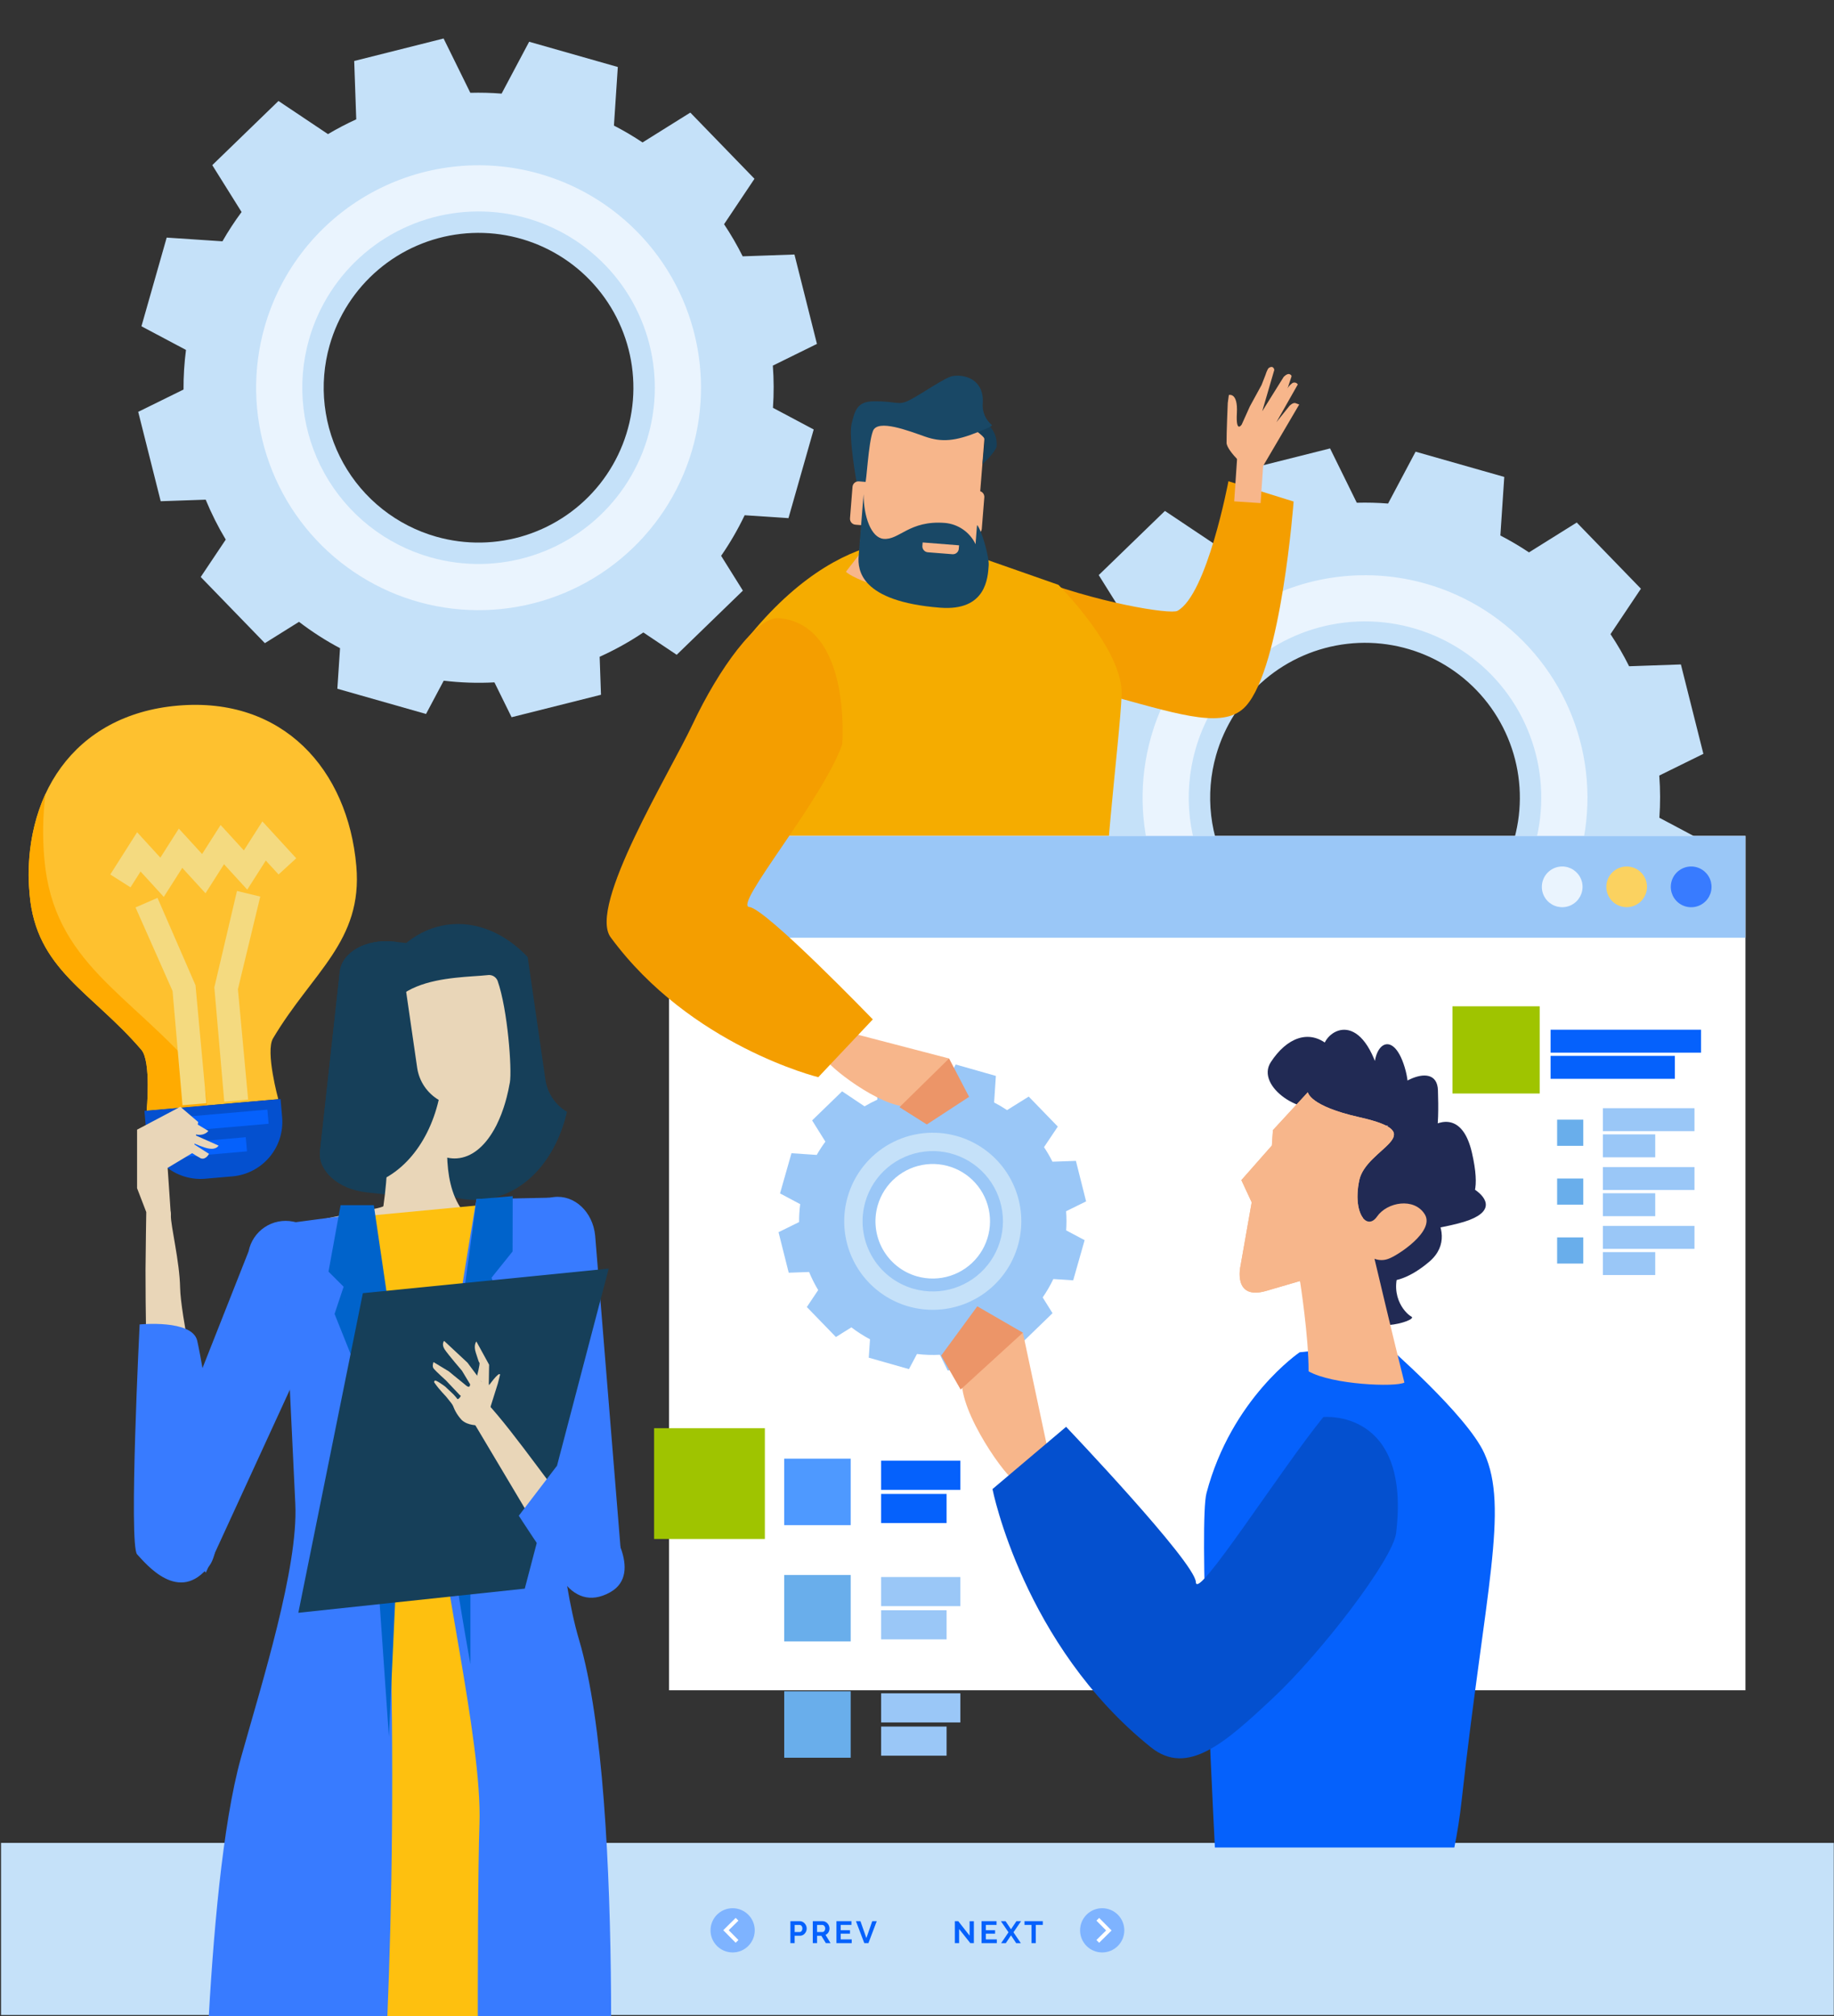 <svg width="473" height="520" viewBox="0 0 473 520" fill="none" xmlns="http://www.w3.org/2000/svg">
<rect x="0" y="0" width="473" height="520" fill="#333333" stroke="none"/>
<g id="about" clip-path="url(#clip0)">
<g id="Group">
<path id="Vector" d="M472.943 475.281H0.269V519.665H472.943V475.281Z" fill="#C5E1F9"/>
<g id="Group_2">
<path id="Vector_2" d="M188.95 503.532C192.1 503.532 194.654 500.978 194.654 497.828C194.654 494.678 192.1 492.124 188.95 492.124C185.8 492.124 183.246 494.678 183.246 497.828C183.246 500.978 185.8 503.532 188.95 503.532Z" fill="#7EB3FF"/>
<path id="Vector_3" d="M189.735 501.032L186.535 497.793L189.742 494.621L190.442 495.332L187.942 497.801L190.442 500.329L189.735 501.032Z" fill="white"/>
<g id="Group_3">
<path id="Vector_4" d="M203.848 501.132V495.462H206.248C206.497 495.459 206.743 495.514 206.967 495.622C207.184 495.727 207.378 495.874 207.538 496.053C207.699 496.232 207.827 496.437 207.917 496.66C208.007 496.878 208.052 497.111 208.052 497.347C208.053 497.664 207.976 497.976 207.829 498.257C207.685 498.538 207.474 498.778 207.214 498.957C206.941 499.141 206.617 499.236 206.288 499.228H204.946V501.128L203.848 501.132ZM204.948 498.265H206.226C206.354 498.267 206.48 498.228 206.585 498.154C206.698 498.071 206.786 497.96 206.84 497.831C206.908 497.679 206.942 497.514 206.94 497.348C206.945 497.175 206.908 497.004 206.832 496.848C206.77 496.72 206.673 496.612 206.552 496.536C206.44 496.469 206.312 496.434 206.181 496.436H204.951L204.948 498.265Z" fill="#0561FC"/>
<path id="Vector_5" d="M209.622 501.132V495.462H212.129C212.379 495.459 212.627 495.514 212.852 495.622C213.07 495.726 213.266 495.873 213.427 496.053C213.588 496.231 213.715 496.437 213.802 496.66C213.889 496.879 213.934 497.112 213.934 497.347C213.934 497.583 213.892 497.817 213.81 498.038C213.732 498.253 213.611 498.45 213.455 498.617C213.303 498.781 213.118 498.911 212.912 499L214.206 501.132H212.992L211.826 499.232H210.726V501.132H209.622ZM210.722 498.265H212.104C212.237 498.267 212.366 498.224 212.471 498.142C212.582 498.054 212.67 497.941 212.727 497.811C212.794 497.666 212.828 497.508 212.827 497.348C212.831 497.183 212.792 497.019 212.715 496.873C212.647 496.745 212.55 496.634 212.431 496.55C212.323 496.472 212.193 496.43 212.06 496.43H210.726L210.722 498.265Z" fill="#0561FC"/>
<path id="Vector_6" d="M219.663 500.165V501.132H215.726V495.462H219.591V496.429H216.828V497.794H219.216V498.688H216.828V500.165H219.663Z" fill="#0561FC"/>
<path id="Vector_7" d="M221.911 495.462L223.444 499.823L224.961 495.462H226.119L223.971 501.132H222.909L220.753 495.462H221.911Z" fill="#0561FC"/>
<path id="Vector_8" d="M247.359 497.491V501.132H246.259V495.462H247.138L250.068 499.2V495.471H251.168V501.133H250.25L247.359 497.491Z" fill="#0561FC"/>
<path id="Vector_9" d="M257.086 500.165V501.132H253.149V495.462H257.014V496.429H254.251V497.794H256.639V498.688H254.251V500.165H257.086Z" fill="#0561FC"/>
<path id="Vector_10" d="M259.337 495.462L260.743 497.554L262.143 495.462H263.343L261.379 498.337L263.279 501.137H262.079L260.746 499.124L259.404 501.137H258.198L260.098 498.337L258.134 495.462H259.337Z" fill="#0561FC"/>
<path id="Vector_11" d="M268.945 496.429H267.132V501.129H266.038V496.429H264.225V495.462H268.945V496.429Z" fill="#0561FC"/>
</g>
<g id="Group_4">
<path id="Vector_12" d="M284.262 503.532C287.412 503.532 289.966 500.978 289.966 497.828C289.966 494.678 287.412 492.124 284.262 492.124C281.112 492.124 278.558 494.678 278.558 497.828C278.558 500.978 281.112 503.532 284.262 503.532Z" fill="#7EB3FF"/>
<path id="Vector_13" d="M283.473 501.036L282.773 500.325L285.273 497.856L282.773 495.328L283.484 494.628L286.684 497.867L283.473 501.036Z" fill="white"/>
</g>
</g>
<g id="Group_5">
<g id="Group 87">
<g id="Group_6">
<path id="Vector_14" d="M270.068 234.991L264.268 211.938L275.956 206.186C275.936 202.77 276.148 199.358 276.59 195.972L265.104 189.871L271.613 167.001L285.993 167.96C287.485 165.344 289.133 162.82 290.927 160.402L283.369 148.314L300.442 131.768L313.212 140.307C315.572 138.908 318.005 137.636 320.501 136.497L319.976 121.449L343.032 115.648L349.925 129.656C352.616 129.581 355.309 129.65 357.992 129.863L365.092 116.488L387.96 123L386.955 138.111C389.495 139.418 391.958 140.87 394.333 142.458L406.652 134.758L423.202 151.829L415.359 163.545C417.131 166.202 418.734 168.969 420.159 171.827L433.512 171.358L439.312 194.413L427.938 200.012C428.209 203.635 428.219 207.273 427.967 210.897L438.476 216.483L431.97 239.348L420.67 238.598C418.93 242.245 416.9 245.745 414.6 249.066L420.213 258.043L403.142 274.592L394.542 268.831C390.968 271.233 387.198 273.33 383.272 275.1L383.617 284.9L360.562 290.691L356.138 281.704C351.774 281.937 347.397 281.791 343.058 281.269L338.496 289.852L315.626 283.345L316.318 272.889C312.606 270.922 309.066 268.647 305.733 266.09L296.933 271.59L280.373 254.525L286.827 244.882C284.847 241.584 283.118 238.143 281.654 234.587L270.068 234.991ZM341.114 244.131C348.712 246.292 356.779 246.153 364.297 243.729C371.815 241.306 378.446 236.707 383.35 230.516C388.255 224.324 391.214 216.817 391.852 208.944C392.49 201.07 390.779 193.185 386.935 186.284C383.092 179.383 377.288 173.777 370.259 170.175C363.229 166.572 355.289 165.135 347.443 166.045C339.596 166.955 332.196 170.172 326.178 175.288C320.159 180.403 315.793 187.189 313.631 194.787C312.195 199.831 311.767 205.109 312.371 210.319C312.975 215.528 314.6 220.568 317.151 225.15C319.703 229.732 323.133 233.767 327.244 237.024C331.355 240.28 336.067 242.695 341.112 244.131H341.114Z" fill="#C5E1F9"/>
<g id="Vector_15" style="mix-blend-mode:multiply">
<path d="M367.755 150.54C378.668 153.647 388.415 159.92 395.764 168.566C403.112 177.212 407.731 187.842 409.037 199.114C410.344 210.385 408.278 221.791 403.103 231.888C397.927 241.986 389.873 250.322 379.959 255.842C370.046 261.362 358.718 263.818 347.409 262.901C336.099 261.983 325.316 257.732 316.422 250.686C307.528 243.639 300.924 234.114 297.444 223.314C293.964 212.514 293.764 200.925 296.871 190.012C301.037 175.378 310.846 162.999 324.139 155.597C337.432 148.195 353.121 146.376 367.755 150.54V150.54ZM339.602 249.44C348.25 251.901 357.434 251.741 365.991 248.982C374.549 246.224 382.096 240.989 387.678 233.941C393.261 226.892 396.628 218.347 397.354 209.385C398.08 200.423 396.132 191.447 391.757 183.592C387.382 175.737 380.775 169.356 372.774 165.256C364.772 161.156 355.733 159.52 346.802 160.556C337.871 161.593 329.447 165.254 322.597 171.078C315.746 176.901 310.777 184.625 308.316 193.273C306.682 199.016 306.195 205.024 306.883 210.954C307.571 216.885 309.42 222.622 312.325 227.838C315.23 233.054 319.135 237.646 323.815 241.353C328.495 245.06 333.859 247.808 339.602 249.441V249.44Z" fill="#EAF4FE"/>
</g>
</g>
</g>
<path id="Vector_16" d="M254.597 165.641C254.597 165.641 256.761 171.304 287.868 179.841C305.247 184.613 315.995 187.983 321.332 182.081C330.477 171.962 333.632 129.343 333.632 129.343L316.819 124.11C316.819 124.11 311.319 153.39 303.664 157.535C301.874 158.503 282.884 155.554 264.39 148.261C256.581 145.168 254.944 163.489 254.597 165.641Z" fill="#F49E00"/>
<path id="Vector_17" d="M206.826 290.113C206.826 290.113 172.246 284.44 179.859 233.965C187.472 183.49 181.689 177.95 193.696 163.477C220.252 131.467 243.341 140.44 243.341 140.44L272.973 150.827C272.973 150.827 289.682 167.542 289.273 179.143C288.864 190.744 283.421 230.999 285.45 239.814C287.479 248.629 295.799 278.086 295.799 278.086L206.826 290.113Z" fill="#F5AC00"/>
<g id="Group_7">
<path id="Vector_18" d="M450.163 215.583H172.539V435.921H450.163V215.583Z" fill="white"/>
<path id="Vector_19" d="M450.163 215.583H172.539V241.838H450.163V215.583Z" fill="#9AC7F7"/>
<path id="Vector_20" d="M430.906 228.718C430.905 229.757 431.213 230.773 431.79 231.638C432.368 232.502 433.188 233.176 434.148 233.574C435.108 233.972 436.165 234.077 437.184 233.874C438.204 233.672 439.14 233.172 439.875 232.437C440.611 231.703 441.111 230.766 441.315 229.747C441.518 228.728 441.414 227.671 441.017 226.711C440.619 225.75 439.946 224.929 439.082 224.352C438.218 223.774 437.202 223.465 436.163 223.465C434.769 223.465 433.433 224.019 432.447 225.004C431.462 225.989 430.907 227.325 430.906 228.718V228.718Z" fill="#387BFF"/>
<path id="Vector_21" d="M414.28 228.718C414.281 229.755 414.59 230.768 415.167 231.63C415.744 232.492 416.563 233.163 417.522 233.559C418.48 233.955 419.534 234.058 420.551 233.856C421.568 233.653 422.503 233.153 423.236 232.42C423.969 231.687 424.468 230.753 424.671 229.736C424.873 228.719 424.77 227.664 424.374 226.706C423.977 225.748 423.306 224.928 422.444 224.352C421.582 223.775 420.569 223.466 419.532 223.465C418.139 223.465 416.803 224.019 415.818 225.004C414.833 225.989 414.28 227.325 414.28 228.718V228.718Z" fill="#FBD260"/>
<path id="Vector_22" d="M397.65 228.718C397.65 229.756 397.959 230.771 398.536 231.634C399.113 232.497 399.934 233.169 400.893 233.566C401.852 233.963 402.908 234.067 403.926 233.864C404.944 233.661 405.88 233.16 406.614 232.426C407.347 231.691 407.847 230.756 408.049 229.738C408.252 228.719 408.147 227.664 407.75 226.705C407.352 225.745 406.679 224.926 405.816 224.349C404.952 223.772 403.937 223.465 402.899 223.465C401.507 223.466 400.171 224.02 399.187 225.005C398.203 225.99 397.65 227.326 397.65 228.718V228.718Z" fill="#EAF4FE"/>
</g>
<path id="Vector_23" d="M325.117 129.752L325.982 117.025L319.17 116.561L318.304 129.295L325.117 129.752Z" fill="#F7B68B"/>
<g id="Group_8">
<path id="Vector_24" d="M322.354 121.583C322.354 121.583 316.382 116.423 316.34 114.207C316.298 111.991 316.648 103.922 316.648 103.922L316.926 101.876C316.926 101.876 319.298 101.1 319 106.517C318.702 111.934 320.253 109.472 320.253 109.472L322.353 104.798L325.363 99.291L326.391 96.655C326.391 96.655 326.86 95.107 327.278 94.855C328.504 94.135 328.647 95.406 328.647 95.406L325.537 106.064L331.059 97.216C331.059 97.216 331.954 96.216 332.627 96.516C333.269 96.799 333.057 97.182 333.057 97.182L329.202 108.873L332.568 104.673C332.568 104.673 333.477 103.715 334.141 103.979C334.873 104.262 335.079 104.316 335.079 104.316L324.402 122.499L322.354 121.583Z" fill="#F7B68B"/>
<path id="Vector_25" d="M327.469 106.617L331.724 100.646C332.112 99.917 332.657 99.284 333.319 98.792C333.551 98.656 333.828 98.618 334.088 98.686C334.349 98.753 334.572 98.921 334.709 99.152L329.2 108.865L327.469 106.617Z" fill="#F7B68B"/>
</g>
<g id="Group_9">
<path id="Vector_26" d="M438.705 271.476H399.905V265.562H438.705V271.476Z" fill="#0561FC"/>
<path id="Vector_27" d="M437.015 291.718H413.4V285.804H437.015V291.718Z" fill="#9AC7F7"/>
<path id="Vector_28" d="M426.895 298.465H413.4V292.551H426.895V298.465Z" fill="#9AC7F7"/>
<path id="Vector_29" d="M437.015 306.899H413.4V300.985H437.015V306.899Z" fill="#9AC7F7"/>
<path id="Vector_30" d="M426.895 313.646H413.4V307.732H426.895V313.646Z" fill="#9AC7F7"/>
<path id="Vector_31" d="M437.015 322.08H413.4V316.166H437.015V322.08Z" fill="#9AC7F7"/>
<path id="Vector_32" d="M426.895 328.828H413.4V322.914H426.895V328.828Z" fill="#9AC7F7"/>
<path id="Vector_33" d="M431.955 278.223H399.905V272.309H431.955V278.223Z" fill="#0561FC"/>
<path id="Vector_34" d="M408.339 288.761H401.592V295.508H408.339V288.761Z" fill="url(#paint0_linear)"/>
<path id="Vector_35" d="M408.339 303.942H401.592V310.689H408.339V303.942Z" fill="url(#paint1_linear)"/>
<path id="Vector_36" d="M408.339 319.123H401.592V325.871H408.339V319.123Z" fill="url(#paint2_linear)"/>
<path id="Vector_37" d="M397.095 259.521H374.603V282.013H397.095V259.521Z" fill="#9FC400"/>
</g>
<g id="Group_10">
<g id="Group 86">
<path id="Vector_38" d="M91.899 223.368C89.738 198.488 72.999 179.619 45.854 181.978C18.709 184.337 5.477 205.809 7.641 230.692C9.326 250.1 23.52 255.656 36.468 270.75C39.031 273.737 37.832 286.438 37.832 286.438L71.774 283.488C71.774 283.488 68.399 271.188 70.411 267.801C80.561 250.696 93.587 242.779 91.899 223.368Z" fill="#FEC12F"/>
</g>
<path id="Vector_39" d="M51.281 276.906C33.388 256.046 13.773 248.37 11.443 221.548C10.941 215.954 11.037 210.322 11.729 204.748C8.131 212.893 6.722 221.836 7.641 230.692C9.326 250.1 23.52 255.656 36.468 270.75C39.031 273.737 37.832 286.438 37.832 286.438L53.4 285.086C53.149 281.588 52.551 278.386 51.281 276.906Z" fill="#FFAB01"/>
<path id="Vector_40" d="M37.25 286.489L37.656 291.168C37.98 294.893 39.77 298.336 42.633 300.741C45.496 303.146 49.196 304.316 52.921 303.993L59.942 303.383C63.666 303.058 67.109 301.268 69.514 298.405C71.919 295.543 73.088 291.842 72.765 288.118L72.359 283.441L37.25 286.489Z" fill="#0450CF"/>
<path id="Vector_41" d="M42.239 231.312L36.25 224.761L33.657 228.843L28.442 225.53L35.363 214.63L41.357 221.186L46.122 213.698L52.122 220.254L56.897 212.763L62.892 219.319L67.67 211.834L76.399 221.35L71.846 225.527L68.552 221.936L63.767 229.436L57.775 222.883L53 230.373L47.01 223.822L42.239 231.312Z" fill="#F4DA80"/>
<path id="Vector_42" d="M47.065 285.043L44.507 255.587L34.954 234.022L40.62 231.558L50.42 254.088L53.22 284.509L47.065 285.043Z" fill="#F4DA80"/>
<path id="Vector_43" d="M57.839 284.109L55.279 254.649L61.118 229.776L67.124 231.226L61.36 255.106L63.995 283.573L57.839 284.109Z" fill="#F4DA80"/>
<path id="Vector_44" d="M68.959 286.168L47.016 288.074L47.333 291.721L69.276 289.816L68.959 286.168Z" fill="#0561FC"/>
<path id="Vector_45" d="M63.385 293.286L47.588 294.658L47.905 298.304L63.702 296.932L63.385 293.286Z" fill="#0561FC"/>
</g>
<g id="Group_11">
<g id="Group_12">
<g id="Group_13">
<path id="Vector_46" d="M140.685 278.561L136.09 246.812C130.269 240.678 122.804 237.412 115.214 238.505C100.567 240.627 90.993 258.179 93.823 277.714C96.653 297.249 110.812 311.362 125.45 309.248C135.7 307.759 143.45 298.713 146.227 286.737C144.757 285.868 143.497 284.684 142.539 283.27C141.581 281.857 140.948 280.248 140.685 278.561V278.561Z" fill="#163F59"/>
<path id="Vector_47" d="M82.534 296.891C81.98 301.967 87.324 306.714 94.478 307.498L110.789 309.298C117.944 310.081 124.196 306.612 124.747 301.533L129.847 255.26C130.412 250.184 125.064 245.44 117.911 244.646L101.596 242.854C94.444 242.06 88.196 245.543 87.637 250.614L82.534 296.891Z" fill="#163F59"/>
<path id="Vector_48" d="M125.069 316.754C134.746 320.936 139.585 319.633 132.195 322.754C128.642 327.103 83.224 321.045 80.752 315.412C80.343 314.459 98.782 311.754 98.881 311.051C100.014 302.878 100.453 295.967 98.172 286.83C98.192 286.509 98.324 286.206 98.546 285.974C98.768 285.741 99.065 285.595 99.384 285.56C102.827 285.66 106.293 285.688 109.752 285.786C110.325 285.816 117.087 287.305 115.585 290.552C114.845 299.454 114.835 312.322 125.069 316.754Z" fill="#E9D6B8"/>
<path id="Vector_49" d="M128.151 289.952C128.305 289.633 128.456 289.302 128.607 288.973C128.643 288.873 128.698 288.78 128.743 288.673C128.923 288.267 129.097 287.846 129.268 287.406C129.315 287.289 129.355 287.177 129.395 287.062C129.515 286.737 129.635 286.409 129.746 286.076C129.81 285.897 129.876 285.708 129.934 285.528C130.025 285.245 130.113 284.96 130.204 284.668C130.268 284.468 130.322 284.268 130.38 284.074C130.488 283.696 130.58 283.316 130.691 282.926C130.759 282.644 130.831 282.355 130.897 282.052C130.961 281.792 131.028 281.519 131.087 281.252C131.146 280.985 131.197 280.711 131.251 280.43C131.297 280.2 131.351 279.965 131.387 279.72C131.422 279.529 131.462 279.344 131.503 279.15V279.141C132.065 275.849 130.946 260.341 128.331 252.941C128.129 252.437 127.762 252.018 127.288 251.753C126.815 251.488 126.265 251.393 125.731 251.484C117.75 252.377 93.431 251.248 99.712 273.41V273.432C99.726 273.486 100.08 275.393 100.269 276.266C100.286 276.349 100.304 276.419 100.323 276.49C100.523 277.372 100.723 278.24 100.961 279.08C100.98 279.142 100.991 279.194 101.008 279.247C101.246 280.103 101.498 280.947 101.774 281.76C101.777 281.79 101.787 281.819 101.801 281.846C105.283 292.293 111.379 299.19 117.835 298.74C121.601 298.479 124.903 295.757 127.39 291.388H127.399C127.419 291.356 127.436 291.323 127.451 291.288C127.639 290.957 127.827 290.614 128.002 290.265C128.051 290.158 128.101 290.049 128.151 289.952Z" fill="#E9D6B8"/>
<path id="Vector_50" d="M37.723 312.6C37.723 312.6 37.55 323.234 37.53 327.577C37.503 333.67 37.73 361.734 38.8 363.483C40.7 366.583 51.324 360.771 51.324 360.771C51.324 360.771 46.578 338.947 46.452 332.114C46.326 325.281 44.016 316.159 44.071 313.478C44.15 308.9 37.723 312.6 37.723 312.6Z" fill="#E9D6B8"/>
<path id="Vector_51" d="M76.618 378.665L137.231 378.153L144.643 308.832L72.715 315.663L76.618 378.665Z" fill="#FEC00F"/>
<path id="Vector_52" d="M140.694 585.19C110.887 589.862 105.501 585.896 71.249 581.007C68.008 581.058 54.128 547.719 63.898 459.781C65.911 441.659 79.61 427.105 76.475 377.915C96.85 377.515 117.224 377.121 137.596 376.734C129.482 421.45 177.918 428.394 140.694 585.19Z" fill="#FEC00F"/>
<path id="Vector_53" d="M142.733 396.806L134.133 336.029L136.224 311.52C137.63 310.08 139.479 309.155 141.474 308.892L142.843 308.721C148.15 308.078 152.919 312.543 153.499 318.704L160.263 401.919L142.733 396.806Z" fill="#387BFF"/>
<path id="Vector_54" d="M53.082 405.58L78.226 350.845L81.918 318.167C80.585 316.733 78.841 315.746 76.925 315.341L75.578 315.047C74.321 314.795 73.027 314.794 71.77 315.043C70.513 315.292 69.317 315.788 68.252 316.5C67.187 317.213 66.273 318.129 65.562 319.196C64.852 320.263 64.359 321.459 64.113 322.717L38.347 387.966L53.082 405.58Z" fill="#387BFF"/>
<path id="Vector_55" d="M113.145 283.664C111.675 282.793 110.416 281.608 109.458 280.193C108.501 278.778 107.868 277.169 107.606 275.481L103.006 243.737C102.727 243.445 102.433 243.192 102.146 242.917L101.589 242.852C94.436 242.058 88.189 245.541 87.629 250.612L82.529 296.887C82.097 300.804 85.202 304.502 89.922 306.358C90.74 306.347 91.557 306.284 92.367 306.169C102.613 304.691 110.374 295.643 113.145 283.664Z" fill="#163F59"/>
<path id="Vector_56" d="M141.471 308.892L122.883 309.26C122.883 309.26 112.76 367.66 112.76 384.792C112.76 401.924 124.442 448.641 123.66 470.443C122.878 492.245 123.388 574.934 123.388 574.934H156.488C156.488 574.934 161.813 464.992 149.355 422.944C139.416 389.389 141.471 308.892 141.471 308.892Z" fill="#387BFF"/>
<path id="Vector_57" d="M122.883 309.26L132.227 308.48L132.197 322.753L126.777 329.506L129.113 336.513L121.327 367.66V429.176C121.327 429.176 111.205 374.676 114.319 363.769C117.433 352.862 122.883 309.26 122.883 309.26Z" fill="#0063CB"/>
<path id="Vector_58" d="M91.736 313.155L72.715 315.664C72.715 315.664 75.384 371.553 76.164 387.906C76.944 404.259 67.598 433.85 62.148 453.315C52.585 487.46 52.178 570.924 52.178 570.924C66.742 573.557 81.51 574.9 96.311 574.936C96.311 574.936 101.856 522.614 101.079 443.192C100.302 363.77 91.736 313.155 91.736 313.155Z" fill="#387BFF"/>
<path id="Vector_59" d="M96.408 310.816L104.194 363.767L100.302 447.867L94.073 358.32L86.287 338.853L88.623 331.845L84.723 327.951L87.841 310.82L96.408 310.816Z" fill="#0063CB"/>
<path id="Vector_60" d="M93.585 333.507L156.992 327.166L135.342 409.706L76.942 415.934L93.585 333.507Z" fill="#163F59"/>
<g id="Group_14">
<path id="Vector_61" d="M153.251 397.249C143.971 386.113 132.83 369.559 125.386 361.626C120.338 356.247 121.095 365.058 121.095 365.058L145.368 405.82C145.368 405.82 161.037 406.59 153.251 397.249Z" fill="#E9D6B8"/>
<path id="Vector_62" d="M156.322 392.172C156.322 392.172 166.363 405.672 157.315 410.672C152.179 413.511 148.05 411.728 145.094 407.592C139.604 399.911 133.801 390.901 133.801 390.901L143.582 378.101L156.322 392.172Z" fill="#387BFF"/>
</g>
<g id="Group_15">
<path id="Vector_63" d="M124.53 356.765L120.566 351.428L114.539 345.809C114.539 345.809 113.769 346.651 114.704 348.041C115.639 349.431 119.149 353.516 119.149 353.516L120.873 356.384L121.222 356.965C121.222 356.965 123.67 359.481 124.53 356.765Z" fill="#E9D6B8"/>
<path id="Vector_64" d="M121.342 355.672C121.342 355.672 121.385 357.502 120.985 357.633C120.585 357.764 120.028 357.133 119.164 356.46C118.3 355.787 115.754 353.67 115.754 353.67L111.805 351.278C111.805 351.278 111.367 352.355 111.837 352.938C112.502 353.763 114.992 355.985 114.992 355.985L118.555 359.758C118.555 359.758 121.449 362.058 121.773 361.431C122.097 360.804 121.812 359.87 122.437 359.517C123.062 359.164 124.502 357.88 121.342 355.672Z" fill="#E9D6B8"/>
<path id="Vector_65" d="M116.935 359.595L114.801 357.582C114.801 357.582 112.301 355.717 112.116 356.073L111.93 356.428C111.93 356.428 112.447 357.205 113.184 358.096C113.463 358.434 114.741 359.88 115.074 360.209C115.93 361.221 116.732 362.278 117.474 363.377C117.703 363.496 120.548 363.395 116.935 359.595Z" fill="#E9D6B8"/>
<path id="Vector_66" d="M126.06 357.222L126.145 351.957L122.858 345.957C122.858 345.957 122.043 346.888 122.741 348.946C123.439 351.004 123.433 351.226 123.648 351.451C123.863 351.676 122.987 355.061 122.987 355.061C122.987 355.061 125.812 358.335 126.06 357.222Z" fill="#E9D6B8"/>
<path id="Vector_67" d="M122.012 358.845L124.731 355.74C124.731 355.74 126.446 355.84 126.364 359.187C126.335 360.377 126.364 361.54 126.409 362.544C126.494 364.362 126.645 365.66 126.645 365.66C126.645 365.66 125.801 367.707 124.394 367.652C122.987 367.597 120.738 367.671 119.143 366.277C117.903 364.986 117.017 363.397 116.571 361.663C116.297 360.763 117.698 361.121 118.271 360.738C118.971 360.267 118.941 359.15 119.503 359.006C120.329 358.845 121.172 358.791 122.012 358.845V358.845Z" fill="#E9D6B8"/>
</g>
<path id="Vector_68" d="M36.013 341.571C36.013 341.571 49.546 340.224 50.856 345.739C52.166 351.254 60.134 395.772 53.983 403.811C46.189 413.998 37.567 403.202 35.364 400.867C33.161 398.532 36.013 341.571 36.013 341.571Z" fill="#387BFF"/>
<path id="Vector_69" d="M35.354 306.439V291.339L46.516 285.43L51.116 289.369L49.803 297.248L43.237 301.187L44.074 313.481L37.726 312.603L35.354 306.439Z" fill="#E9D6B8"/>
<path id="Vector_70" d="M128.97 354.537L128.404 356.782L126.352 363.307L125.708 357.819C125.708 357.819 128.77 353.462 128.97 354.537Z" fill="#E9D6B8"/>
<path id="Vector_71" d="M48.979 292.157L56.365 295.44C56.365 295.44 55.709 296.917 52.754 295.932C51.093 295.399 49.496 294.683 47.994 293.798L48.979 292.157Z" fill="#E9D6B8"/>
<path id="Vector_72" d="M49.635 289.203L53.735 291.665C53.735 291.665 52.721 293.176 50.191 292.502C47.661 291.828 49.635 289.203 49.635 289.203Z" fill="#E9D6B8"/>
<path id="Vector_73" d="M47.994 293.799L53.903 297.574C53.903 297.574 53.082 299.216 51.769 298.723C50.203 297.878 48.719 296.888 47.337 295.768L47.994 293.799Z" fill="#E9D6B8"/>
</g>
</g>
</g>
<g id="Group 88">
<g id="Group 85">
<g id="cog-1">
<path id="Vector_74" d="M203.415 328.231L200.787 317.78L206.088 315.171C206.079 313.625 206.175 312.079 206.374 310.546L201.174 307.78L204.124 297.418L210.64 297.851C211.316 296.667 212.062 295.523 212.874 294.428L209.451 288.949L217.184 281.449L222.974 285.322C224.042 284.688 225.143 284.111 226.274 283.595L226.035 276.777L236.482 274.15L239.604 280.494C240.824 280.461 242.044 280.492 243.26 280.588L246.482 274.528L256.842 277.478L256.388 284.327C257.538 284.92 258.653 285.577 259.729 286.296L265.313 282.806L272.813 290.543L269.259 295.85C270.061 297.054 270.787 298.307 271.432 299.601L277.484 299.389L280.112 309.837L274.955 312.376C275.079 314.017 275.083 315.665 274.969 317.306L279.732 319.835L276.781 330.197L271.663 329.86C270.875 331.512 269.956 333.098 268.913 334.603L271.455 338.668L263.721 346.168L259.82 343.559C258.201 344.647 256.493 345.597 254.714 346.399L254.87 350.838L244.422 353.47L242.415 349.392C240.439 349.496 238.457 349.429 236.493 349.191L234.423 353.092L224.061 350.144L224.378 345.4C222.695 344.509 221.089 343.478 219.578 342.319L215.588 344.814L208.088 337.079L211.014 332.707C210.117 331.215 209.334 329.657 208.672 328.046L203.415 328.231ZM236.516 329.17C239.326 329.97 242.31 329.918 245.09 329.022C247.871 328.126 250.324 326.426 252.139 324.136C253.953 321.846 255.047 319.069 255.284 316.157C255.52 313.245 254.888 310.328 253.466 307.775C252.045 305.223 249.898 303.149 247.298 301.816C244.698 300.484 241.761 299.952 238.859 300.288C235.957 300.625 233.22 301.814 230.994 303.706C228.767 305.599 227.152 308.108 226.352 310.918C225.821 312.785 225.662 314.737 225.885 316.665C226.108 318.592 226.708 320.457 227.652 322.153C228.596 323.848 229.865 325.341 231.386 326.546C232.907 327.75 234.651 328.644 236.517 329.175L236.516 329.17Z" fill="#9AC7F7"/>
<path id="Vector_75" d="M246.816 292.998C251.161 294.235 255.041 296.732 257.966 300.173C260.891 303.615 262.73 307.847 263.25 312.334C263.77 316.82 262.948 321.361 260.888 325.38C258.827 329.4 255.621 332.718 251.675 334.915C247.729 337.113 243.22 338.091 238.718 337.725C234.216 337.36 229.923 335.668 226.383 332.863C222.843 330.058 220.214 326.266 218.828 321.967C217.443 317.668 217.364 313.055 218.6 308.71C220.259 302.885 224.163 297.958 229.455 295.011C234.746 292.065 240.991 291.341 246.816 292.998V292.998ZM235.607 332.37C239.051 333.351 242.707 333.289 246.115 332.192C249.523 331.094 252.528 329.011 254.752 326.205C256.976 323.399 258.317 319.997 258.607 316.429C258.897 312.86 258.122 309.286 256.38 306.158C254.639 303.03 252.009 300.489 248.823 298.856C245.637 297.223 242.038 296.571 238.482 296.983C234.926 297.396 231.572 298.853 228.844 301.172C226.116 303.491 224.137 306.566 223.158 310.009C221.843 314.626 222.416 319.576 224.751 323.77C227.086 327.965 230.991 331.06 235.607 332.374V332.37Z" fill="#C5E1F9"/>
</g>
</g>
</g>
<g id="Group_16">
<path id="Vector_76" d="M375.083 476.463C375.839 472.784 376.483 468.751 376.971 464.317C382.99 410.143 389.24 388.941 382.805 374.783C378.279 364.826 357.064 346.467 357.064 346.467L335.198 348.745C335.198 348.745 317.598 360.623 311.158 385.077C309.243 392.354 312.205 454.438 313.328 476.464L375.083 476.463Z" fill="#0561FC"/>
<path id="Vector_77" d="M270.547 375.382L264.853 348.615L263.806 343.693C263.806 343.693 251.143 346.73 248.441 354.073C245.739 361.416 258.359 379.679 261.416 381.692C264.473 383.705 270.547 375.382 270.547 375.382Z" fill="#F7B68B"/>
<path id="Vector_78" d="M252.048 336.9L242.734 349.606L247.752 358.36L263.807 343.694L252.048 336.9Z" fill="#EC9568"/>
<path id="Vector_79" d="M341.302 365.453C341.302 365.453 363.927 363.199 360.066 395.377C359.254 402.138 340.636 426.388 328.297 437.931C315.958 449.474 306.271 458.198 296.834 450.631C263.884 424.197 255.968 384.031 255.968 384.031L274.952 367.976C274.952 367.976 308.224 402.917 308.419 408.02C308.614 413.123 329.911 379.516 341.302 365.453Z" fill="#0450CF"/>
<path id="Vector_80" d="M358.135 290.344C358.135 290.344 343.762 290.315 339.776 284.499C335.79 278.683 348.725 281.586 342.476 284.994C336.227 288.402 323.657 280.21 327.749 273.923C331.841 267.636 337.629 265.29 342.649 269.614C347.669 273.938 343.096 275.738 341.407 271.796C339.718 267.854 348.649 259.396 354.37 273.059C360.091 286.722 356.295 287.407 354.702 278.55C353.109 269.693 359.074 264.704 362.271 275.23C365.468 285.756 358.761 290.23 357.593 285.542C356.425 280.854 370.584 272.431 370.855 281.2C371.126 289.969 371.043 300.432 364.431 299.987C357.819 299.542 375.2 278.134 379.616 297.259C384.032 316.384 372.373 309.659 372.27 305.437C372.167 301.215 394.162 310.973 376.042 315.537C357.922 320.101 365.18 313.243 364.068 308.871C362.956 304.499 378.28 317.094 368.662 325.353C359.044 333.612 350.77 331.179 353.349 321.9C355.928 312.621 365.458 318.418 361.589 325.969C357.72 333.52 362.224 338.592 364.033 339.569C365.842 340.546 351.315 345.118 349.261 337.323C347.207 329.528 346.687 292.074 358.135 290.344Z" fill="#212A54"/>
<path id="Vector_81" d="M328.025 295.428L328.292 291.462L337.309 281.678C337.309 281.678 337.618 285.215 350.548 288.117C369.824 292.443 352.285 295.968 350.548 304.446C349.594 309.078 350.288 312.523 351.535 314.099C347.136 320.528 341.648 326.14 335.319 330.682L335.286 330.374L326.598 332.913C317.911 335.453 319.915 326.604 319.915 326.604L322.822 310.081L320.162 304.354L328.025 295.428Z" fill="#F7B68B"/>
<path id="Vector_82" d="M328.025 295.428L328.293 291.462L337.31 281.678C337.31 281.678 337.619 285.215 350.549 288.117C369.824 292.443 352.286 295.968 350.544 304.445C348.802 312.922 352.558 317.471 355.152 313.739C357.746 310.007 364.708 308.757 367.452 313.161C370.196 317.565 360.245 323.928 358.085 324.641C356.928 325.087 355.646 325.085 354.491 324.635C354.491 324.635 359.537 345.993 362.204 356.561C359.912 357.791 343.576 357.123 337.493 353.661C337.549 344.872 335.277 330.369 335.277 330.369L326.589 332.908C317.902 335.448 319.905 326.598 319.905 326.598L322.814 310.075L320.153 304.348L328.025 295.428Z" fill="#F7B68B"/>
</g>
<path id="Vector_83" d="M218.784 266.212L240.736 271.928L244.773 272.979C244.773 272.979 241.752 283.226 235.558 285.149C229.364 287.072 214.737 276.021 213.19 273.437C211.643 270.853 218.784 266.212 218.784 266.212Z" fill="#F7B68B"/>
<path id="Vector_84" d="M249.934 282.873L239.034 289.997L231.98 285.544L244.773 272.979L249.934 282.873Z" fill="#EC9568"/>
<path id="Vector_85" d="M217.198 192.016C217.198 192.016 219.772 161.126 200.898 159.41C195.272 158.898 185.452 172.281 178.589 186.868C172.655 199.478 151.589 233.702 157.489 241.726C178.078 269.743 211.043 277.806 211.043 277.806L225.104 262.898C225.104 262.898 197.479 234.281 193.257 233.921C189.035 233.561 211.987 206.604 217.198 192.016Z" fill="#F49E00"/>
<path id="Vector_86" d="M232.02 129.375C228.448 134.075 222.02 142.524 218.177 147.436C219.513 149.109 232.162 153.949 237.934 153.336C240.264 148.391 242.898 143.595 245.82 138.975L232.02 129.375Z" fill="#F7B68B"/>
<g id="Group_17">
<path id="Vector_87" d="M251.432 143.903C251.386 144.503 251.221 145.089 250.948 145.626C250.675 146.162 250.299 146.64 249.842 147.032C249.384 147.423 248.853 147.72 248.281 147.906C247.708 148.092 247.104 148.164 246.504 148.116L225.929 146.478C224.717 146.38 223.594 145.806 222.805 144.88C222.017 143.955 221.628 142.755 221.724 141.543L224.152 111.077C224.199 110.476 224.364 109.891 224.638 109.354C224.912 108.817 225.289 108.339 225.747 107.948C226.206 107.557 226.737 107.26 227.31 107.074C227.884 106.889 228.488 106.818 229.089 106.866L249.652 108.514C250.252 108.561 250.837 108.725 251.374 108.998C251.91 109.272 252.387 109.648 252.778 110.106C253.169 110.564 253.466 111.094 253.651 111.667C253.837 112.239 253.908 112.843 253.86 113.443L251.432 143.903Z" fill="#F7B68B"/>
<path id="Vector_88" d="M253.388 119.725C253.388 119.725 256.388 117.001 257.034 115.225C257.143 114.108 256.976 112.981 256.546 111.944C256.116 110.907 255.438 109.992 254.57 109.28C252.388 107.77 250.293 110.089 250.293 110.089C250.293 110.089 253.779 112.41 253.908 113.189C254.037 113.968 253.388 119.725 253.388 119.725Z" fill="#163F59"/>
<path id="Vector_89" d="M220.966 124.613C220.966 124.613 218.794 112.662 219.632 109.281C220.47 105.9 221.052 103.545 225.264 103.497C231.578 103.431 231.553 104.765 234.751 103.097C237.949 101.429 243.794 97.288 245.712 96.982C248.92 96.465 253.749 97.907 253.471 103.827C253.351 104.917 253.505 106.02 253.919 107.035C254.333 108.051 254.994 108.947 255.842 109.642C255.553 110.151 254.371 110.56 252.299 111.398C246.352 113.798 242.879 114.098 238.599 112.605C234.319 111.112 226.352 107.989 225.14 111.152C223.928 114.315 223.522 124.252 223.086 124.978C222.65 125.704 221.685 125.256 220.966 124.613Z" fill="#194866"/>
<path id="Vector_90" d="M226.718 134.277C226.683 134.681 226.49 135.054 226.181 135.316C225.873 135.578 225.473 135.708 225.069 135.677L220.627 135.32C220.223 135.288 219.848 135.098 219.584 134.79C219.321 134.482 219.19 134.082 219.221 133.678L219.866 125.556C219.899 125.151 220.091 124.776 220.399 124.512C220.708 124.248 221.108 124.116 221.513 124.145L225.956 124.505C226.156 124.52 226.351 124.574 226.53 124.665C226.708 124.755 226.867 124.88 226.998 125.033C227.128 125.185 227.227 125.362 227.288 125.552C227.35 125.743 227.373 125.944 227.356 126.144L226.718 134.277Z" fill="#F7B68B"/>
<path id="Vector_91" d="M253.21 136.376C253.196 136.576 253.142 136.772 253.052 136.952C252.962 137.131 252.837 137.291 252.684 137.422C252.532 137.553 252.355 137.652 252.164 137.714C251.973 137.777 251.771 137.8 251.571 137.784L247.131 137.433C246.93 137.417 246.734 137.362 246.555 137.27C246.375 137.178 246.215 137.052 246.085 136.899C245.954 136.745 245.855 136.568 245.793 136.376C245.73 136.184 245.707 135.982 245.723 135.781L246.373 127.662C246.406 127.259 246.597 126.886 246.905 126.624C247.212 126.361 247.611 126.231 248.014 126.262L252.461 126.612C252.865 126.647 253.238 126.84 253.501 127.149C253.763 127.458 253.892 127.858 253.861 128.262L253.21 136.376Z" fill="#F7B68B"/>
<path id="Vector_92" d="M222.724 127.447L221.45 143.435C221.161 147.052 221.975 155.104 242.4 156.719C254.488 157.692 254.756 148.77 254.986 145.847C255.163 143.626 253.177 136.769 252.004 135.392C251.963 135.35 251.604 140.344 251.604 140.344C250.88 138.826 249.773 137.522 248.392 136.561C247.011 135.601 245.403 135.016 243.728 134.865C234.457 134.124 231.918 139.384 227.839 138.965C224.696 138.638 222.747 133.33 222.724 127.447Z" fill="#194866"/>
<path id="Vector_93" d="M239.292 142.431L245.636 142.931C245.836 142.947 246.038 142.923 246.229 142.861C246.42 142.799 246.597 142.7 246.75 142.57C246.903 142.439 247.028 142.28 247.119 142.101C247.211 141.922 247.265 141.726 247.281 141.526L247.351 140.637L237.956 139.896L237.887 140.783C237.855 141.188 237.985 141.588 238.249 141.897C238.512 142.206 238.887 142.398 239.292 142.431V142.431Z" fill="#F7B68B"/>
</g>
<g id="Group_18">
<path id="Vector_94" d="M247.684 384.228H227.25V376.716H247.684V384.228Z" fill="#0561FC"/>
<path id="Vector_95" d="M244.131 392.798H227.25V385.286H244.131V392.798Z" fill="#0561FC"/>
<path id="Vector_96" d="M219.397 376.187H202.258V393.327H219.397V376.187Z" fill="#4E99FF"/>
<path id="Vector_97" d="M247.684 414.223H227.25V406.711H247.684V414.223Z" fill="#9AC7F7"/>
<path id="Vector_98" d="M244.131 422.792H227.25V415.28H244.131V422.792Z" fill="#9AC7F7"/>
<path id="Vector_99" d="M219.397 406.182H202.258V423.321H219.397V406.182Z" fill="url(#paint3_linear)"/>
<path id="Vector_100" d="M247.684 444.216H227.25V436.704H247.684V444.216Z" fill="#9AC7F7"/>
<path id="Vector_101" d="M244.131 452.786H227.25V445.274H244.131V452.786Z" fill="#9AC7F7"/>
<path id="Vector_102" d="M219.397 436.176H202.258V453.316H219.397V436.176Z" fill="url(#paint4_linear)"/>
<path id="Vector_103" d="M197.262 368.329H168.695V396.896H197.262V368.329Z" fill="#9FC400"/>
</g>
</g>
<g id="Group 84">
<g id="cog">
<path id="Vector_104" d="M41.445 129.266L35.645 106.214L47.334 100.46C47.314 97.045 47.526 93.633 47.967 90.246L36.481 84.147L42.99 61.276L57.37 62.234C58.861 59.619 60.509 57.095 62.303 54.678L54.746 42.59L71.819 26.043L84.587 34.587C86.947 33.188 89.381 31.916 91.877 30.777L91.351 15.729L114.407 9.928L121.3 23.934C123.991 23.86 126.683 23.929 129.366 24.142L136.471 10.767L159.338 17.279L158.338 32.389C160.878 33.698 163.341 35.149 165.716 36.736L178.035 29.037L194.585 46.108L186.742 57.824C188.514 60.481 190.117 63.248 191.542 66.106L204.895 65.638L210.695 88.692L199.321 94.293C199.592 97.915 199.602 101.553 199.35 105.177L209.858 110.763L203.352 133.627L192.052 132.878C190.312 136.524 188.282 140.025 185.982 143.346L191.595 152.322L174.524 168.871L165.924 163.11C162.35 165.513 158.58 167.61 154.654 169.379L154.998 179.179L131.943 184.971L127.519 175.983C123.154 176.217 118.778 176.071 114.438 175.548L109.876 184.132L87.006 177.625L87.699 167.169C83.987 165.202 80.447 162.927 77.114 160.369L68.314 165.869L51.767 148.803L58.222 139.16C56.242 135.863 54.513 132.422 53.049 128.865L41.445 129.266ZM112.491 138.406C120.089 140.568 128.156 140.429 135.674 138.005C143.192 135.582 149.823 130.983 154.728 124.792C159.632 118.6 162.59 111.093 163.229 103.219C163.867 95.346 162.156 87.461 158.312 80.56C154.469 73.659 148.665 68.053 141.636 64.451C134.606 60.848 126.666 59.411 118.82 60.321C110.973 61.231 103.573 64.448 97.555 69.564C91.536 74.68 87.17 81.465 85.008 89.062C83.572 94.107 83.144 99.385 83.749 104.595C84.353 109.805 85.977 114.845 88.529 119.427C91.081 124.009 94.511 128.043 98.622 131.3C102.734 134.557 107.447 136.971 112.491 138.406V138.406Z" fill="#C5E1F9"/>
<g id="Vector_105" style="mix-blend-mode:multiply">
<path d="M139.133 44.816C150.046 47.923 159.793 54.196 167.142 62.842C174.49 71.488 179.109 82.119 180.415 93.39C181.721 104.661 179.656 116.067 174.48 126.165C169.304 136.262 161.25 144.598 151.337 150.118C141.423 155.638 130.095 158.094 118.786 157.177C107.476 156.259 96.693 152.008 87.799 144.961C78.905 137.915 72.301 128.389 68.821 117.589C65.341 106.789 65.142 95.2 68.249 84.287C72.416 69.653 82.224 57.274 95.517 49.872C108.81 42.471 124.499 40.652 139.133 44.816V44.816ZM110.98 143.716C119.628 146.177 128.812 146.018 137.369 143.26C145.927 140.501 153.475 135.267 159.058 128.219C164.641 121.171 168.008 112.626 168.735 103.664C169.461 94.702 167.514 85.726 163.139 77.871C158.764 70.016 152.158 63.634 144.156 59.534C136.154 55.433 127.116 53.797 118.185 54.833C109.253 55.869 100.829 59.53 93.979 65.353C87.128 71.177 82.158 78.9 79.697 87.549C78.062 93.291 77.575 99.299 78.263 105.229C78.951 111.16 80.8 116.897 83.704 122.113C86.609 127.328 90.513 131.921 95.193 135.628C99.873 139.335 105.238 142.084 110.98 143.717V143.716Z" fill="#EAF4FE"/>
</g>
</g>
</g>
</g>
</g>
<defs>
<linearGradient id="paint0_linear" x1="401.592" y1="292.134" x2="408.339" y2="292.134" gradientUnits="userSpaceOnUse">
<stop stop-color="#69AEEB"/>
<stop offset="1" stop-color="#69AEEB"/>
</linearGradient>
<linearGradient id="paint1_linear" x1="401.592" y1="307.315" x2="408.339" y2="307.315" gradientUnits="userSpaceOnUse">
<stop stop-color="#69AEEB"/>
<stop offset="1" stop-color="#69AEEB"/>
</linearGradient>
<linearGradient id="paint2_linear" x1="401.592" y1="322.497" x2="408.339" y2="322.497" gradientUnits="userSpaceOnUse">
<stop stop-color="#69AEEB"/>
<stop offset="1" stop-color="#69AEEB"/>
</linearGradient>
<linearGradient id="paint3_linear" x1="202.258" y1="414.751" x2="219.397" y2="414.751" gradientUnits="userSpaceOnUse">
<stop stop-color="#69AEEB"/>
<stop offset="1" stop-color="#69AEEB"/>
</linearGradient>
<linearGradient id="paint4_linear" x1="202.258" y1="444.746" x2="219.397" y2="444.746" gradientUnits="userSpaceOnUse">
<stop stop-color="#69AEEB"/>
<stop offset="1" stop-color="#69AEEB"/>
</linearGradient>
<clipPath id="clip0">
<rect width="473" height="520" fill="white"/>
</clipPath>
</defs>
</svg>
